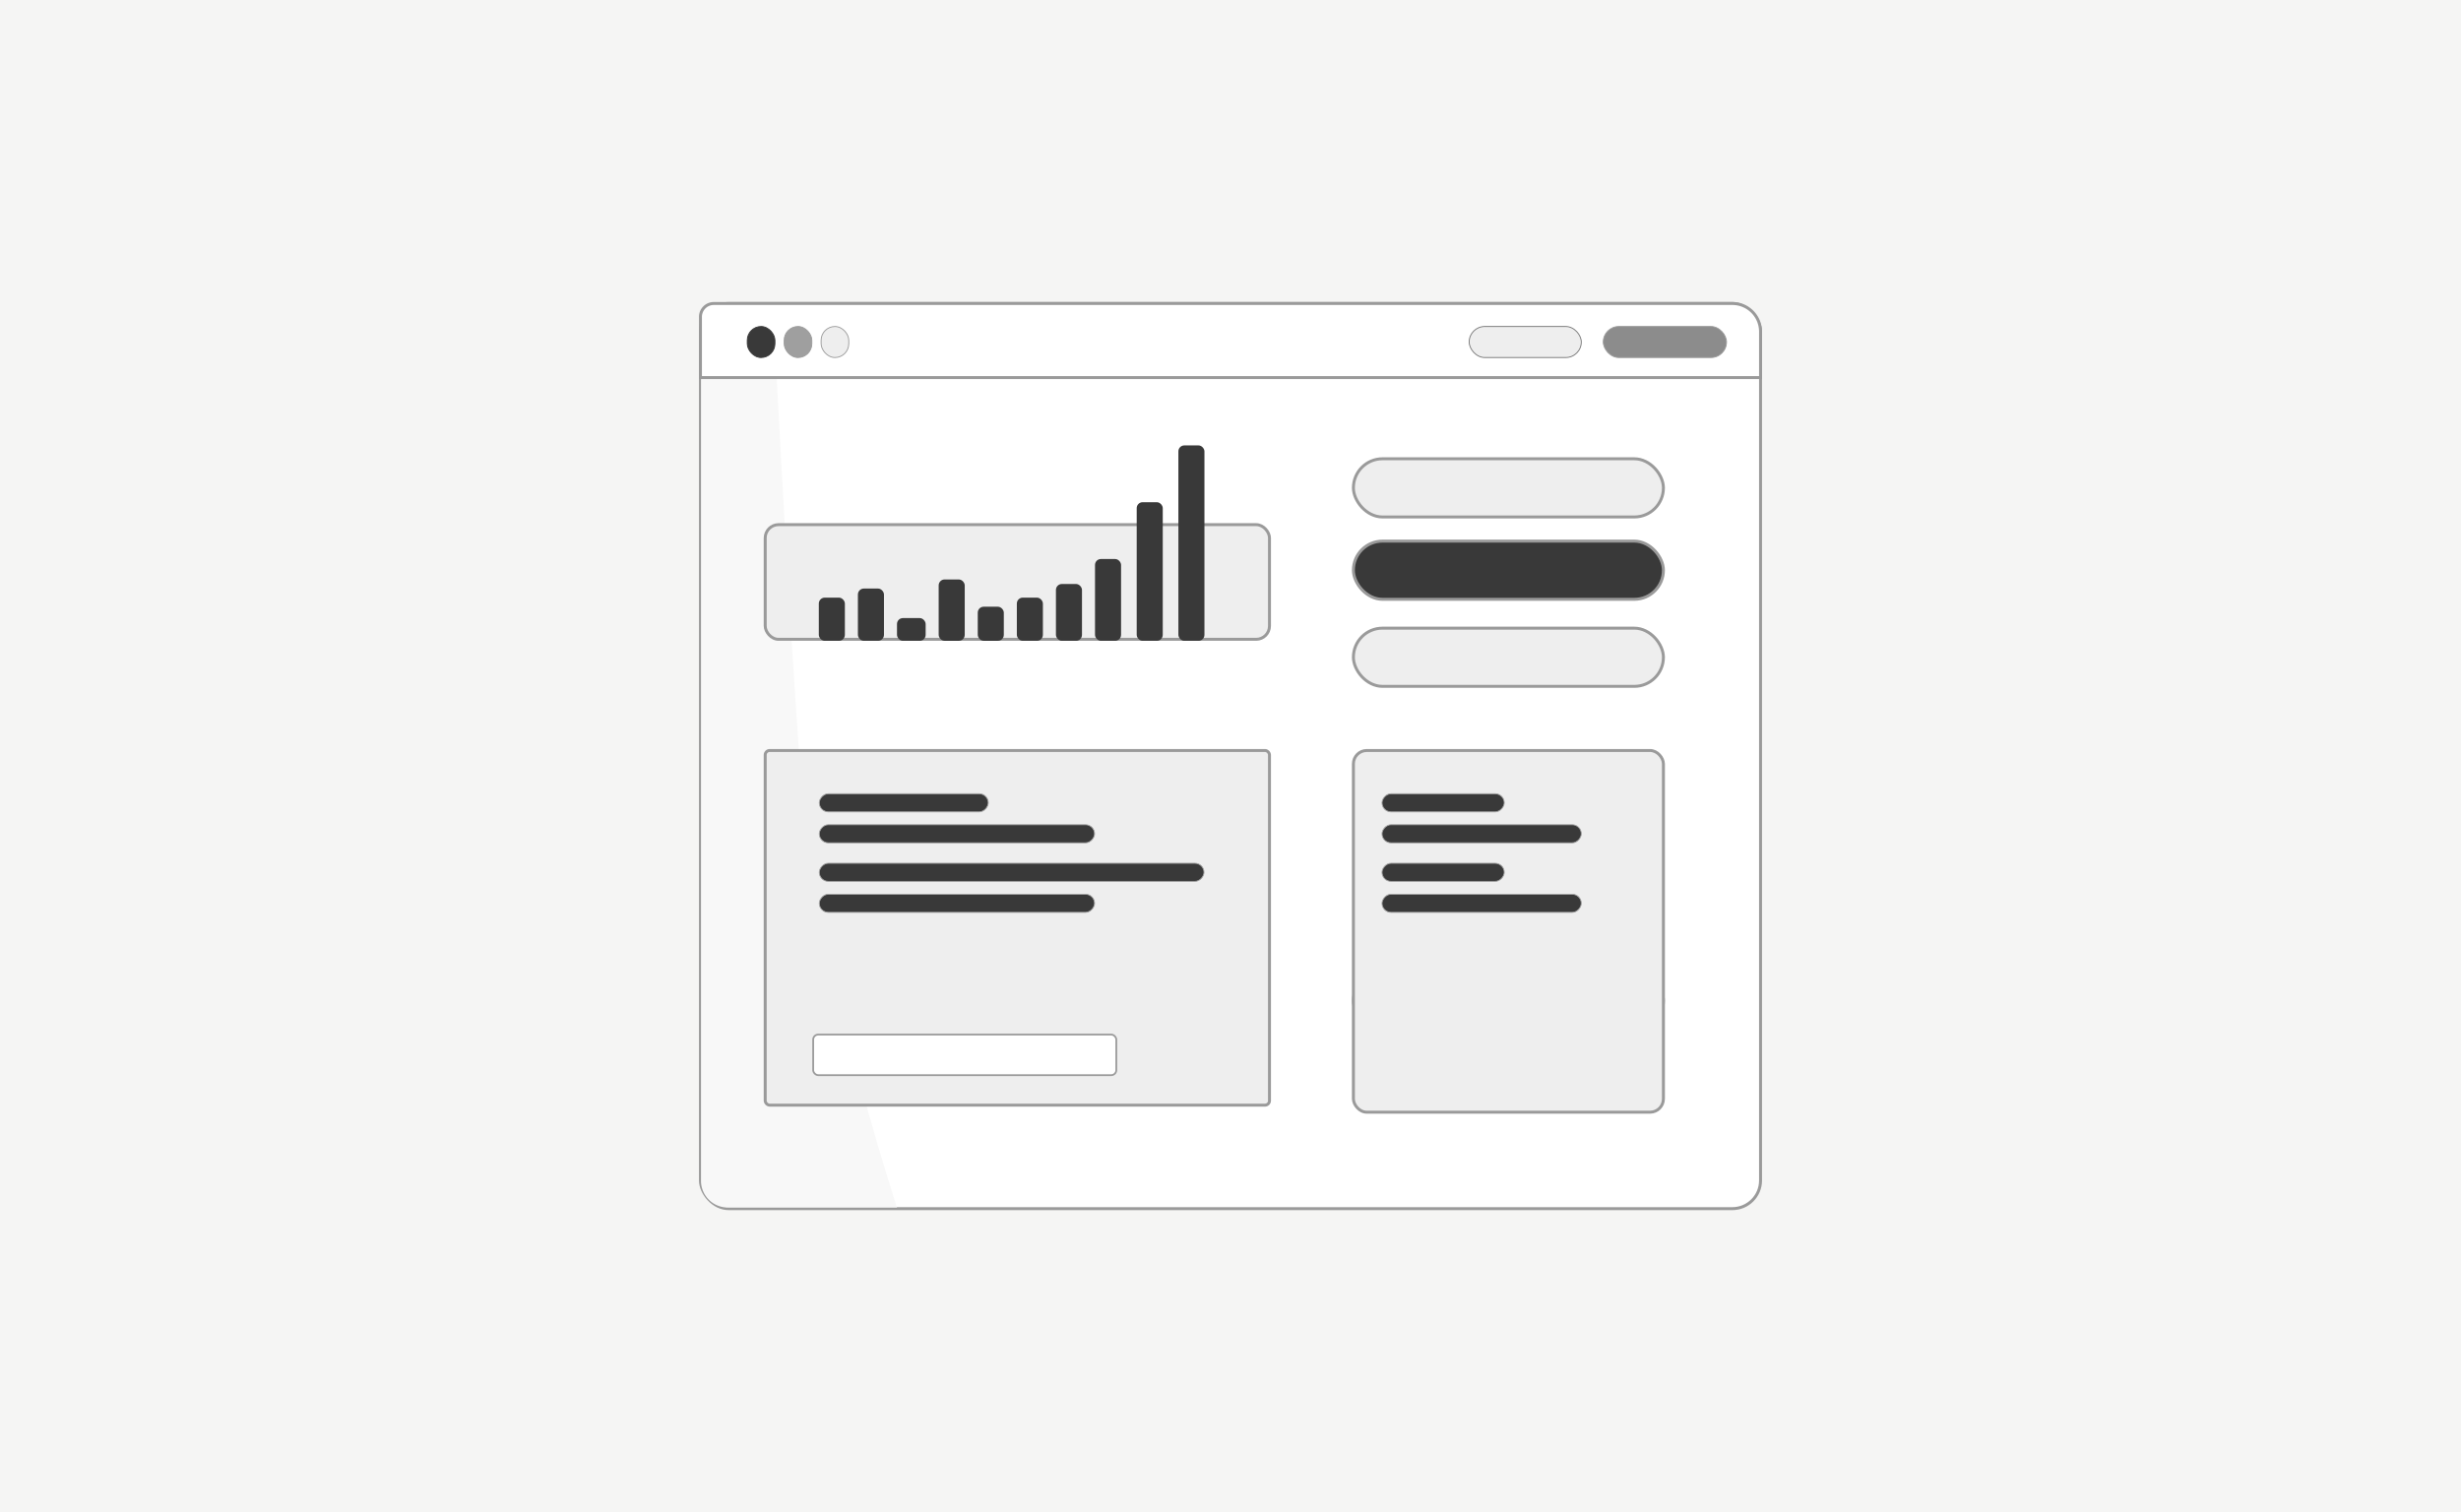 <svg width="830" height="510" fill="none" xmlns="http://www.w3.org/2000/svg"><path fill="#F5F5F4" d="M0 0h830v510H0z"/><rect x="236.235" y="102.361" width="357.53" height="305.278" rx="9.5" fill="#fff" stroke="#9A9A9A"/><path d="M236.419 127.84h25.557s4.344 84.163 8.464 139.021c4.109 54.717 32.08 140.394 32.08 140.394h-57.101a9 9 0 01-9-9V127.84z" fill="#F8F8F8"/><path d="M236.235 106.861a4.5 4.5 0 014.5-4.5h343.53a9.5 9.5 0 019.5 9.5v15.479h-357.53v-20.479z" fill="#fff" stroke="#9A9A9A"/><rect x="252.023" y="110.115" width="9.326" height="10.469" rx="4.663" fill="#393939" stroke="#393939" stroke-width=".3"/><rect x="264.477" y="110.115" width="9.326" height="10.469" rx="4.663" fill="#9F9F9F" stroke="#9A9A9A" stroke-width=".3"/><rect x="276.932" y="110.115" width="9.326" height="10.469" rx="4.663" fill="#EEE" stroke="#9A9A9A" stroke-width=".3"/><rect x="540.726" y="110.115" width="41.559" height="10.469" rx="5.235" fill="#8C8C8C" stroke="#9A9A9A" stroke-width=".3"/><rect x="495.498" y="110.115" width="37.813" height="10.469" rx="5.235" fill="#EEE" stroke="#767676" stroke-width=".3"/><rect x="258.074" y="176.947" width="170.075" height="38.673" rx="4.5" fill="#EEE" stroke="#9A9A9A"/><rect x="258.074" y="253.12" width="170.075" height="119.607" rx="1.5" fill="#EEE" stroke="#9A9A9A"/><rect x="276.157" y="201.562" width="8.787" height="14.559" rx="2" fill="#393939"/><rect x="289.339" y="198.497" width="8.787" height="17.623" rx="2" fill="#393939"/><rect x="302.52" y="208.458" width="9.666" height="7.662" rx="2" fill="#393939"/><rect x="316.58" y="195.432" width="8.787" height="20.689" rx="2" fill="#393939"/><rect x="329.761" y="204.627" width="8.787" height="11.494" rx="2" fill="#393939"/><rect x="342.942" y="201.562" width="8.787" height="14.559" rx="2" fill="#393939"/><rect x="356.124" y="196.964" width="8.787" height="19.156" rx="2" fill="#393939"/><rect x="369.305" y="188.536" width="8.787" height="27.585" rx="2" fill="#393939"/><rect x="383.365" y="169.38" width="8.787" height="46.741" rx="2" fill="#393939"/><rect x="397.425" y="150.224" width="8.787" height="65.897" rx="2" fill="#393939"/><rect x="274.254" y="348.929" width="102.227" height="13.682" rx="1.7" fill="#fff" stroke="#9A9A9A" stroke-width=".6"/><rect x="456.449" y="154.73" width="104.557" height="19.63" rx="9.815" fill="#EEE" stroke="#9A9A9A"/><rect x="456.449" y="327.705" width="104.557" height="19.63" rx="9.815" fill="#EEE" stroke="#9A9A9A"/><rect x="456.449" y="182.501" width="104.557" height="19.63" rx="9.815" fill="#393939" stroke="#9A9A9A"/><rect x="456.449" y="253.12" width="104.557" height="121.987" rx="4.5" fill="#EEE" stroke="#9A9A9A"/><rect x="456.449" y="211.859" width="104.557" height="19.63" rx="9.815" fill="#EEE" stroke="#9A9A9A"/><rect x="-.15" y=".15" width="41.231" height="6.122" rx="3.061" transform="matrix(-1 0 0 1 507.177 267.547)" fill="#393939" stroke="#A5A5A5" stroke-width=".3"/><rect x="-.15" y=".15" width="56.999" height="6.122" rx="3.061" transform="matrix(-1 0 0 1 333.156 267.547)" fill="#393939" stroke="#A5A5A5" stroke-width=".3"/><rect x="-.15" y=".15" width="41.231" height="6.122" rx="3.061" transform="matrix(-1 0 0 1 507.177 290.999)" fill="#393939" stroke="#A5A5A5" stroke-width=".3"/><rect x="-.15" y=".15" width="129.755" height="6.122" rx="3.061" transform="matrix(-1 0 0 1 405.912 290.999)" fill="#393939" stroke="#A5A5A5" stroke-width=".3"/><rect x="-.15" y=".15" width="67.215" height="6.122" rx="3.061" transform="matrix(-1 0 0 1 533.161 277.996)" fill="#393939" stroke="#A5A5A5" stroke-width=".3"/><rect x="-.15" y=".15" width="92.847" height="6.122" rx="3.061" transform="matrix(-1 0 0 1 369.005 277.996)" fill="#393939" stroke="#A5A5A5" stroke-width=".3"/><rect x="-.15" y=".15" width="67.215" height="6.122" rx="3.061" transform="matrix(-1 0 0 1 533.161 301.448)" fill="#393939" stroke="#A5A5A5" stroke-width=".3"/><rect x="-.15" y=".15" width="92.847" height="6.122" rx="3.061" transform="matrix(-1 0 0 1 369.005 301.448)" fill="#393939" stroke="#A5A5A5" stroke-width=".3"/></svg>
